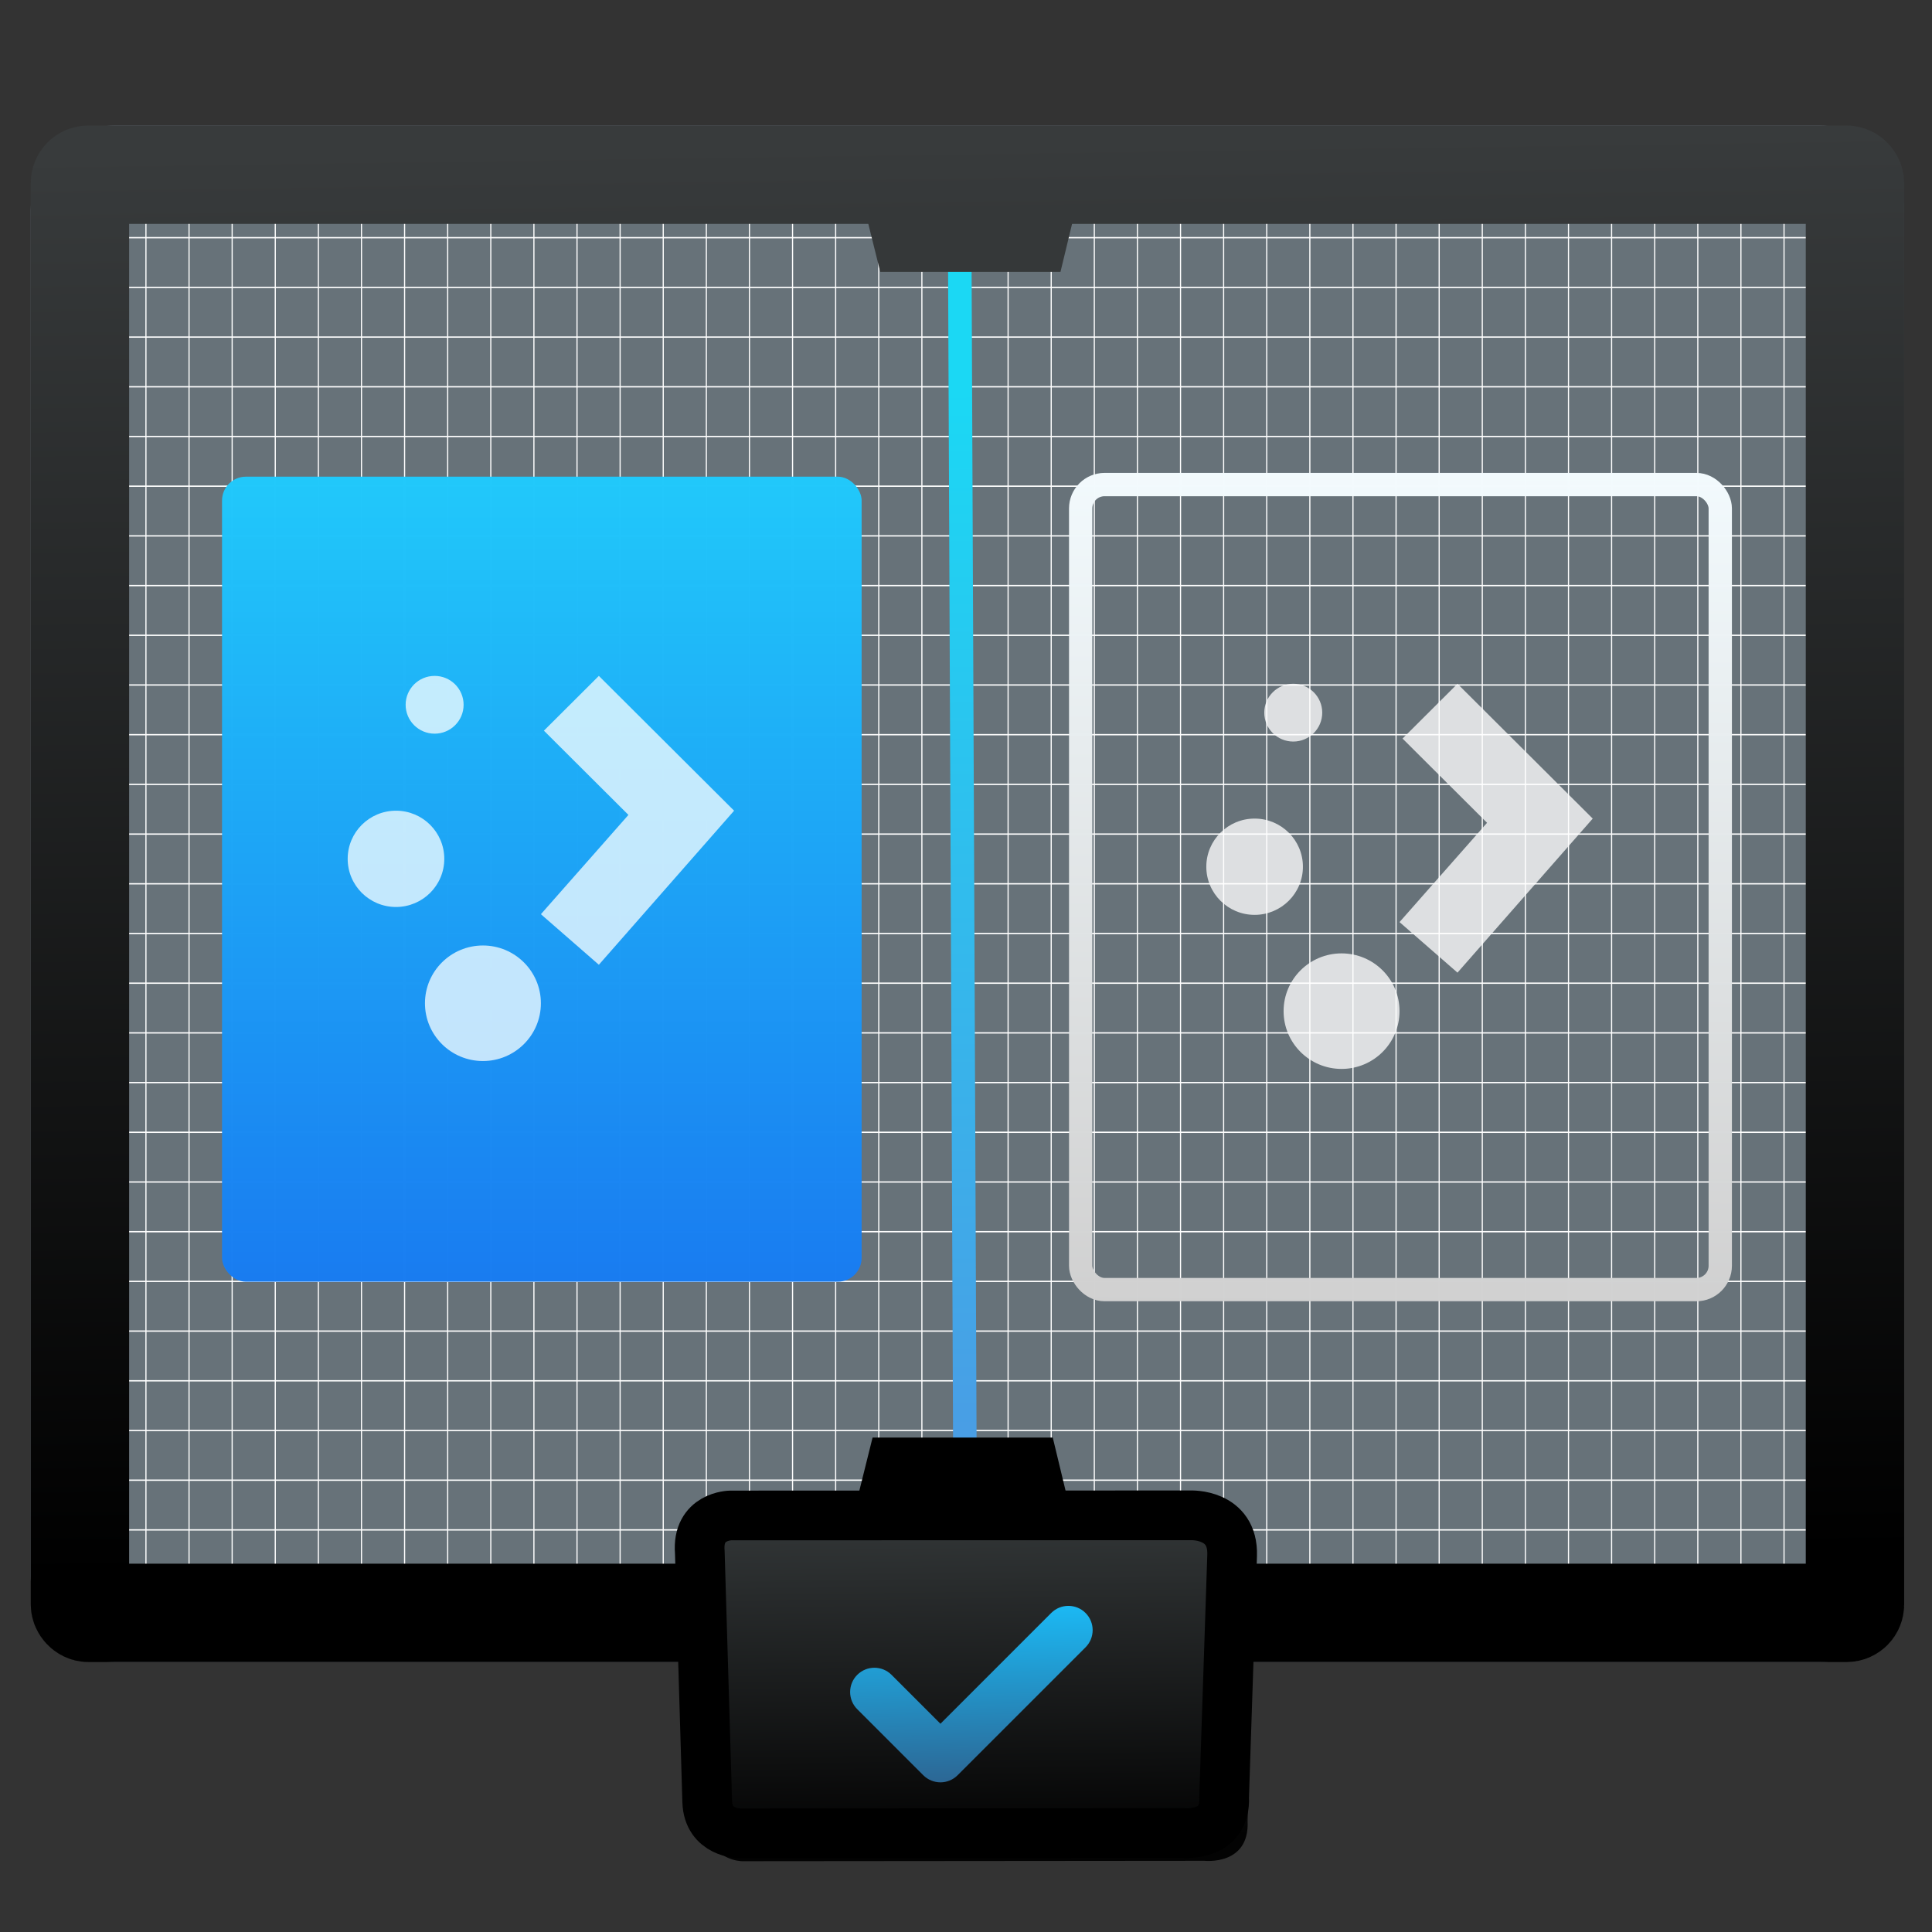 <?xml version="1.0" encoding="UTF-8" standalone="no"?>
<!-- Created with Inkscape (http://www.inkscape.org/) -->

<svg
   xmlns:dc="http://purl.org/dc/elements/1.1/"
   xmlns:cc="http://creativecommons.org/ns#"
   xmlns:rdf="http://www.w3.org/1999/02/22-rdf-syntax-ns#"
   xmlns:svg="http://www.w3.org/2000/svg"
   xmlns="http://www.w3.org/2000/svg"
   xmlns:xlink="http://www.w3.org/1999/xlink"
   xmlns:sodipodi="http://sodipodi.sourceforge.net/DTD/sodipodi-0.dtd"
   xmlns:inkscape="http://www.inkscape.org/namespaces/inkscape"
   width="48"
   height="48"
   id="svg5453"
   version="1.1"
   inkscape:version="0.91 r13725"
   sodipodi:docname="scanner.svg">
  <rect width="100%" height="100%" fill="#333333" stroke="none"/>
  <defs
     id="defs5455">
    <linearGradient
       id="linearGradient4672"
       inkscape:collect="always">
      <stop
         id="stop4674"
         offset="0"
         style="stop-color:#d1d1d1;stop-opacity:1" />
      <stop
         id="stop4676"
         offset="1"
         style="stop-color:#f4fcff;stop-opacity:1" />
    </linearGradient>
    <linearGradient
       inkscape:collect="always"
       id="linearGradient4662">
      <stop
         style="stop-color:#4c9ae4;stop-opacity:1;"
         offset="0"
         id="stop4664" />
      <stop
         style="stop-color:#4c9ae4;stop-opacity:0;"
         offset="1"
         id="stop4666" />
    </linearGradient>
    <linearGradient
       inkscape:collect="always"
       id="linearGradient4412">
      <stop
         style="stop-color:#4c9ae4;stop-opacity:1"
         offset="0"
         id="stop4414" />
      <stop
         style="stop-color:#1bd8f4;stop-opacity:1"
         offset="1"
         id="stop4416" />
    </linearGradient>
    <linearGradient
       id="linearGradient4346"
       inkscape:collect="always">
      <stop
         id="stop4348"
         offset="0"
         style="stop-color:#2e5d89;stop-opacity:1" />
      <stop
         id="stop4350"
         offset="1"
         style="stop-color:#1bb9f4;stop-opacity:1" />
    </linearGradient>
    <linearGradient
       id="linearGradient4324"
       inkscape:collect="always">
      <stop
         id="stop4326"
         offset="0"
         style="stop-color:#000000;stop-opacity:1" />
      <stop
         id="stop4328"
         offset="1"
         style="stop-color:#000000;stop-opacity:1" />
    </linearGradient>
    <linearGradient
       inkscape:collect="always"
       id="linearGradient4284">
      <stop
         style="stop-color:#030303;stop-opacity:1"
         offset="0"
         id="stop4286" />
      <stop
         style="stop-color:#333738;stop-opacity:1"
         offset="1"
         id="stop4288" />
    </linearGradient>
    <linearGradient
       inkscape:collect="always"
       id="linearGradient4242">
      <stop
         style="stop-color:#000000;stop-opacity:1"
         offset="0"
         id="stop4244" />
      <stop
         style="stop-color:#383b3c;stop-opacity:1"
         offset="1"
         id="stop4246" />
    </linearGradient>
    <linearGradient
       inkscape:collect="always"
       xlink:href="#linearGradient4242"
       id="linearGradient4240"
       x1="240.071"
       y1="694.798"
       x2="238.071"
       y2="554.798"
       gradientUnits="userSpaceOnUse"
       gradientTransform="translate(2.95,5.256)" />
    <linearGradient
       id="linearGradient4630">
      <stop
         offset="0"
         style="stop-color:#ff5555;stop-opacity:1"
         id="stop4632" />
      <stop
         offset="1"
         style="stop-color:#770000;stop-opacity:1"
         id="stop4634" />
    </linearGradient>
    <linearGradient
       id="linearGradient4444">
      <stop
         offset="0"
         style="stop-color:#dc0909;stop-opacity:1"
         id="stop4446" />
      <stop
         offset="1"
         style="stop-color:#7c0000;stop-opacity:1"
         id="stop4448" />
    </linearGradient>
    <linearGradient
       id="linearGradient4432">
      <stop
         offset="0"
         style="stop-color:#000000;stop-opacity:1"
         id="stop4434" />
      <stop
         offset="1"
         style="stop-color:#e83030;stop-opacity:0"
         id="stop4436" />
    </linearGradient>
    <radialGradient
       gradientUnits="userSpaceOnUse"
       xlink:href="#linearGradient4432"
       id="radialGradient4442"
       fy="-6.117773e-011"
       fx="-1.0658141e-013"
       r="99.269"
       cy="-6.117773e-011"
       cx="-1.0658141e-013" />
    <linearGradient
       inkscape:collect="always"
       xlink:href="#linearGradient4284"
       id="linearGradient4290"
       x1="-86.988"
       y1="622.061"
       x2="-87.326"
       y2="593.323"
       gradientUnits="userSpaceOnUse"
       gradientTransform="matrix(1.043,0,0,1.115,338.506,33.629)" />
    <linearGradient
       inkscape:collect="always"
       xlink:href="#linearGradient4324"
       id="linearGradient4322"
       x1="262.834"
       y1="778.632"
       x2="262.96"
       y2="746.649"
       gradientUnits="userSpaceOnUse"
       gradientTransform="translate(-15.372,-51.863)" />
    <linearGradient
       inkscape:collect="always"
       xlink:href="#linearGradient4412"
       id="linearGradient4344"
       x1="188.393"
       y1="383.784"
       x2="180.649"
       y2="57.718"
       gradientUnits="userSpaceOnUse" />
    <linearGradient
       inkscape:collect="always"
       xlink:href="#linearGradient4346"
       id="linearGradient4352"
       gradientUnits="userSpaceOnUse"
       x1="188.393"
       y1="383.784"
       x2="180.649"
       y2="57.718" />
    <linearGradient
       inkscape:collect="always"
       xlink:href="#linearGradient4412"
       id="linearGradient4410"
       x1="247.435"
       y1="693.951"
       x2="246.371"
       y2="584.253"
       gradientUnits="userSpaceOnUse" />
    <linearGradient
       inkscape:collect="always"
       id="linearGradient4277">
      <stop
         style="stop-color:#89c1f9;stop-opacity:1"
         offset="0"
         id="stop4279" />
      <stop
         style="stop-color:#f4fcff;stop-opacity:1"
         offset="1"
         id="stop4281" />
    </linearGradient>
    <linearGradient
       id="linearGradient4290-8"
       inkscape:collect="always">
      <stop
         id="stop4292"
         offset="0"
         style="stop-color:#7cbaf8;stop-opacity:1" />
      <stop
         id="stop4294"
         offset="1"
         style="stop-color:#f4fcff;stop-opacity:1" />
    </linearGradient>
    <linearGradient
       id="linearGradient4303-7"
       inkscape:collect="always">
      <stop
         id="stop4305-6"
         offset="0"
         style="stop-color:#197cf1;stop-opacity:1" />
      <stop
         id="stop4307-6"
         offset="1"
         style="stop-color:#21c9fb;stop-opacity:1" />
    </linearGradient>
    <linearGradient
       gradientTransform="matrix(1.051,0,0,1.068,-19.822,-35.23)"
       gradientUnits="userSpaceOnUse"
       y2="517.798"
       x2="375.571"
       y1="543.798"
       x1="375.571"
       id="linearGradient4190"
       xlink:href="#linearGradient4303-7"
       inkscape:collect="always" />
    <linearGradient
       gradientTransform="translate(1.609,-0.5)"
       gradientUnits="userSpaceOnUse"
       y2="540.798"
       x2="372.571"
       y1="544.798"
       x1="372.571"
       id="linearGradient4204"
       xlink:href="#linearGradient4290-8"
       inkscape:collect="always" />
    <linearGradient
       id="linearGradient5263">
      <stop
         id="stop5265"
         style="stop-color:#ffffff;stop-opacity:0"
         offset="0" />
      <stop
         id="stop5267"
         style="stop-color:#d5edff;stop-opacity:1"
         offset="1" />
    </linearGradient>
    <linearGradient
       id="linearGradient4340"
       gradientTransform="scale(1,1)"
       x1="-462.107"
       y1="-140.007"
       x2="-459.107"
       y2="-140.007"
       gradientUnits="userSpaceOnUse">
      <stop
         id="stop4342"
         style="stop-color:#ffffff;stop-opacity:0"
         offset="0" />
      <stop
         id="stop4344"
         style="stop-color:#d5edff;stop-opacity:1"
         offset="1" />
    </linearGradient>
    <linearGradient
       gradientUnits="userSpaceOnUse"
       y2="1038.608"
       x2="9.105"
       y1="1049.836"
       x1="9.105"
       id="linearGradient4275"
       xlink:href="#linearGradient4277"
       inkscape:collect="always" />
    <linearGradient
       y2="540.798"
       x2="372.571"
       y1="544.798"
       x1="372.571"
       gradientTransform="matrix(1.22,0,0,1.22,-80.038,-120.842)"
       gradientUnits="userSpaceOnUse"
       id="linearGradient4325"
       xlink:href="#linearGradient4290-8"
       inkscape:collect="always" />
    <linearGradient
       inkscape:collect="always"
       xlink:href="#linearGradient4277"
       id="linearGradient4521"
       gradientUnits="userSpaceOnUse"
       x1="9.105"
       y1="1049.836"
       x2="9.105"
       y2="1038.608" />
    <linearGradient
       inkscape:collect="always"
       xlink:href="#linearGradient4277"
       id="linearGradient4523"
       gradientUnits="userSpaceOnUse"
       x1="9.105"
       y1="1049.836"
       x2="9.105"
       y2="1038.608" />
    <linearGradient
       inkscape:collect="always"
       xlink:href="#linearGradient4277"
       id="linearGradient4525"
       gradientUnits="userSpaceOnUse"
       x1="9.105"
       y1="1049.836"
       x2="9.105"
       y2="1038.608" />
    <linearGradient
       inkscape:collect="always"
       xlink:href="#linearGradient4277"
       id="linearGradient4527"
       gradientUnits="userSpaceOnUse"
       x1="9.105"
       y1="1049.836"
       x2="9.105"
       y2="1038.608" />
    <linearGradient
       inkscape:collect="always"
       xlink:href="#linearGradient4277"
       id="linearGradient4529"
       gradientUnits="userSpaceOnUse"
       x1="9.105"
       y1="1049.836"
       x2="9.105"
       y2="1038.608" />
    <linearGradient
       inkscape:collect="always"
       xlink:href="#linearGradient4277"
       id="linearGradient4531"
       gradientUnits="userSpaceOnUse"
       x1="9.105"
       y1="1049.836"
       x2="9.105"
       y2="1038.608" />
    <linearGradient
       inkscape:collect="always"
       xlink:href="#linearGradient4662"
       id="linearGradient4668"
       x1="363.163"
       y1="531.658"
       x2="385.224"
       y2="531.658"
       gradientUnits="userSpaceOnUse" />
    <linearGradient
       inkscape:collect="always"
       xlink:href="#linearGradient4672"
       id="linearGradient4670"
       gradientUnits="userSpaceOnUse"
       x1="374.518"
       y1="545.991"
       x2="374.799"
       y2="516.393" />
  </defs>
  <sodipodi:namedview
     id="base"
     pagecolor="#ffffff"
     bordercolor="#666666"
     borderopacity="1.0"
     inkscape:pageopacity="0"
     inkscape:pageshadow="2"
     inkscape:zoom="6.5629994"
     inkscape:cx="4.8552692"
     inkscape:cy="30.367026"
     inkscape:document-units="px"
     inkscape:current-layer="layer1"
     showgrid="false"
     fit-margin-top="0"
     fit-margin-left="0"
     fit-margin-right="0"
     fit-margin-bottom="0"
     inkscape:window-width="1366"
     inkscape:window-height="702"
     inkscape:window-x="0"
     inkscape:window-y="0"
     inkscape:window-maximized="1"
     inkscape:showpageshadow="false"
     borderlayer="true"
     showguides="false"
     inkscape:snap-bbox="true"
     inkscape:bbox-nodes="true">
    <inkscape:grid
       type="xygrid"
       id="grid4063" />
    <sodipodi:guide
       position="1.1650391e-05,48"
       orientation="4,0"
       id="guide4146" />
    <sodipodi:guide
       position="1.1650391e-05,44"
       orientation="0,48"
       id="guide4148" />
    <sodipodi:guide
       position="48,44"
       orientation="-4,0"
       id="guide4150" />
    <sodipodi:guide
       position="48,48"
       orientation="0,-48"
       id="guide4152" />
    <sodipodi:guide
       position="1.1650391e-05,4"
       orientation="4,0"
       id="guide4154" />
    <sodipodi:guide
       position="28,2.6367188e-05"
       orientation="0,48"
       id="guide4156" />
    <sodipodi:guide
       position="48,2.6367188e-05"
       orientation="-4,0"
       id="guide4158" />
    <sodipodi:guide
       position="48,4"
       orientation="0,-48"
       id="guide4160" />
    <sodipodi:guide
       position="48,48"
       orientation="0,-4"
       id="guide4162" />
    <sodipodi:guide
       position="44,48"
       orientation="48,0"
       id="guide4164" />
    <sodipodi:guide
       position="44,2.6367188e-05"
       orientation="0,4"
       id="guide4166" />
    <sodipodi:guide
       position="48,2.6367188e-05"
       orientation="-48,0"
       id="guide4168" />
    <sodipodi:guide
       position="4,48"
       orientation="0,-4"
       id="guide4170" />
    <sodipodi:guide
       position="4.2167969e-05,48"
       orientation="48,0"
       id="guide4172" />
    <sodipodi:guide
       position="4.2167969e-05,2.6367188e-05"
       orientation="0,4"
       id="guide4174" />
    <sodipodi:guide
       position="4,2.6367188e-05"
       orientation="-48,0"
       id="guide4176" />
    <sodipodi:guide
       position="4,44"
       orientation="40,0"
       id="guide4175" />
    <sodipodi:guide
       position="4,4"
       orientation="0,20"
       id="guide4177" />
    <sodipodi:guide
       position="24,4"
       orientation="-40,0"
       id="guide4179" />
    <sodipodi:guide
       position="24,44"
       orientation="0,-20"
       id="guide4181" />
    <sodipodi:guide
       position="4,24"
       orientation="20,0"
       id="guide4185" />
    <sodipodi:guide
       position="44,4"
       orientation="-20,0"
       id="guide4189" />
    <sodipodi:guide
       position="44,24"
       orientation="0,-40"
       id="guide4191" />
  </sodipodi:namedview>
  <g
     inkscape:label="Capa 1"
     inkscape:groupmode="layer"
     id="layer1"
     transform="translate(-384.571,-499.798)">
    <g
       id="g4678"
       transform="matrix(0.252,0,0,0.252,346.484,362.222)">
      <rect
         ry="8.358"
         y="558.309"
         x="154.171"
         height="151.489"
         width="184.7"
         id="rect4209"
         style="opacity:1;fill:#677279;fill-opacity:1;stroke:none;stroke-width:2;stroke-linecap:round;stroke-linejoin:round;stroke-miterlimit:4;stroke-dasharray:none;stroke-opacity:1" />
      <g
         style="fill:#ffffff;fill-opacity:1;stroke:#ffffff;stroke-opacity:1"
         transform="matrix(0.085,0,0,0.098,157.027,559.569)"
         id="g4277">
        <path
           inkscape:connector-curvature="0"
           d="M 0,0 0,1488.189 M 50,0 50,1488.189 M 100,0 100,1488.189 M 150,0 150,1488.189 M 200,0 200,1488.189 M 250,0 250,1488.189 M 300,0 300,1488.189 M 350,0 350,1488.189 M 400,0 400,1488.189 M 450,0 450,1488.189 M 500,0 500,1488.189 M 550,0 550,1488.189 M 600,0 600,1488.189 M 650,0 650,1488.189 M 700,0 700,1488.189 M 750,0 750,1488.189 M 800,0 800,1488.189 M 850,0 850,1488.189 M 900,0 900,1488.189 M 950,0 950,1488.189 M 1000,0 l 0,1488.189 M 1050,0 l 0,1488.189 M 1100,0 l 0,1488.189 M 1150,0 l 0,1488.189 M 1200,0 l 0,1488.189 M 1250,0 l 0,1488.189 M 1300,0 l 0,1488.189 M 1350,0 l 0,1488.189 M 1400,0 l 0,1488.189 M 1450,0 l 0,1488.189 M 1500,0 l 0,1488.189 M 1550,0 l 0,1488.189 M 1600,0 l 0,1488.189 M 1650,0 l 0,1488.189 M 1700,0 l 0,1488.189 M 1750,0 l 0,1488.189 M 1800,0 l 0,1488.189 M 1850,0 l 0,1488.189 M 1900,0 l 0,1488.189 M 1950,0 l 0,1488.189 M 2000,0 l 0,1488.189 M 2050,0 l 0,1488.189 M 2100,0 l 0,1488.189 M 0,0 2104.724,0 M 0,50 2104.724,50 M 0,100 2104.724,100 M 0,150 2104.724,150 M 0,200 2104.724,200 M 0,250 2104.724,250 M 0,300 2104.724,300 M 0,350 2104.724,350 M 0,400 2104.724,400 M 0,450 2104.724,450 M 0,500 2104.724,500 M 0,550 2104.724,550 M 0,600 2104.724,600 M 0,650 2104.724,650 M 0,700 2104.724,700 M 0,750 2104.724,750 M 0,800 2104.724,800 M 0,850 2104.724,850 M 0,900 2104.724,900 M 0,950 2104.724,950 M 0,1000 l 2104.724,0 M 0,1050 l 2104.724,0 M 0,1100 l 2104.724,0 M 0,1150 l 2104.724,0 M 0,1200 l 2104.724,0 M 0,1250 l 2104.724,0 M 0,1300 l 2104.724,0 M 0,1350 l 2104.724,0 M 0,1400 l 2104.724,0 M 0,1450 l 2104.724,0"
           id="path5273"
           style="fill:#ffffff;fill-opacity:1;stroke:#ffffff;stroke-width:1pt;stroke-linecap:butt;stroke-linejoin:miter;stroke-opacity:1" />
        <g
           style="fill:#ffffff;fill-opacity:1;stroke:#ffffff;stroke-opacity:1"
           transform="translate(0,435.827)"
           id="layer1-0" />
        <g
           style="fill:#ffffff;fill-opacity:1;stroke:#ffffff;stroke-opacity:1"
           transform="translate(0,435.827)"
           id="g3962" />
      </g>
      <path
         inkscape:connector-curvature="0"
         id="path4402"
         d="m 245.765,571.368 0.517,121.424 0.517,0"
         style="fill:none;fill-rule:evenodd;stroke:url(#linearGradient4410);stroke-width:2.317;stroke-linecap:butt;stroke-linejoin:miter;stroke-miterlimit:4;stroke-dasharray:none;stroke-opacity:1" />
      <path
         sodipodi:nodetypes="ccccc"
         inkscape:connector-curvature="0"
         id="path4354-7"
         d="m 236.367,566.486 1.559,6.261 17.765,0 1.516,-6.285 z"
         style="fill:#353839;fill-opacity:1;fill-rule:evenodd;stroke:none;stroke-width:1.451px;stroke-linecap:butt;stroke-linejoin:miter;stroke-opacity:1" />
      <rect
         ry="0.823"
         y="563.159"
         x="159.021"
         height="141.789"
         width="175"
         id="rect4209-8"
         style="opacity:1;fill:none;fill-opacity:1;stroke:url(#linearGradient4240);stroke-width:9.7;stroke-linecap:round;stroke-linejoin:round;stroke-miterlimit:4;stroke-dasharray:none;stroke-opacity:1" />
      <path
         sodipodi:nodetypes="ccccccccc"
         inkscape:connector-curvature="0"
         id="path4282"
         d="m 223.38,694.504 47.304,-0.015 c 0,0 4.424,-0.223 4.28,4.41 l -0.825,26.559 c 0.223,4.441 -4.252,3.936 -4.252,3.936 l -45.589,0.039 c 0,0 -3.226,-0.026 -3.323,-3.49 l -0.763,-27.397 c -0.309,-4.016 3.168,-4.043 3.168,-4.043 z"
         style="opacity:1;fill:url(#linearGradient4290);fill-opacity:1;fill-rule:evenodd;stroke:none;stroke-width:1px;stroke-linecap:butt;stroke-linejoin:miter;stroke-opacity:1" />
      <path
         sodipodi:nodetypes="ccccc"
         inkscape:connector-curvature="0"
         id="path4354"
         d="m 235.607,693.927 1.559,-6.261 17.765,0 1.516,6.285 z"
         style="fill:#000000;fill-opacity:1;fill-rule:evenodd;stroke:none;stroke-width:1.451px;stroke-linecap:butt;stroke-linejoin:miter;stroke-opacity:1" />
      <path
         sodipodi:nodetypes="ccccccccc"
         inkscape:connector-curvature="0"
         id="path4282-0"
         d="m 223.169,695.346 45.343,-0.013 c 0,0 4.241,-0.2 4.103,3.957 l -0.791,23.83 c 0.214,3.984 -4.076,3.532 -4.076,3.532 l -43.699,0.035 c 0,0 -3.093,-0.024 -3.185,-3.131 L 220.133,698.974 c -0.297,-3.603 3.036,-3.628 3.036,-3.628 z"
         style="opacity:1;fill:none;fill-opacity:1;fill-rule:evenodd;stroke:url(#linearGradient4322);stroke-width:4.9;stroke-linecap:butt;stroke-linejoin:miter;stroke-miterlimit:4;stroke-dasharray:none;stroke-opacity:1" />
      <g
         style="fill:url(#linearGradient4344);fill-opacity:1"
         transform="matrix(0.059,0,0,0.059,234.953,701.003)"
         id="g3">
        <path
           style="fill:url(#linearGradient4352);fill-opacity:1"
           inkscape:connector-curvature="0"
           id="path5"
           d="M 393.401,124.425 179.603,338.208 c -15.832,15.835 -41.514,15.835 -57.361,0 L 11.878,227.836 c -15.838,-15.835 -15.838,-41.52 0,-57.358 15.841,-15.841 41.521,-15.841 57.355,-0.006 l 81.698,81.699 185.106,-185.107 c 15.841,-15.841 41.523,-15.829 57.358,0 15.835,15.838 15.835,41.514 0.006,57.361 z" />
      </g>
      <g
         inkscape:label="Capa 1"
         id="layer1-6"
         transform="matrix(3.756,0,0,3.756,-1456.391,-1330.572)">
        <g
           id="g4313"
           transform="matrix(0.761,0,0,0.761,157.451,118.089)">
          <rect
             ry="0.823"
             y="517.774"
             x="363.163"
             height="27.768"
             width="22.061"
             id="rect4182"
             style="opacity:0.997;fill:url(#linearGradient4190);fill-opacity:1;stroke:none;stroke-width:0.104;stroke-linecap:round;stroke-linejoin:round;stroke-miterlimit:4;stroke-dasharray:none;stroke-opacity:1" />
          <g
             style="opacity:0.776;fill:url(#linearGradient4275);fill-opacity:1"
             inkscape:label="Capa 1"
             id="layer1-4"
             transform="matrix(1.107,0,0,1.107,364.861,-624.773)">
            <g
               style="fill:url(#linearGradient4521);fill-opacity:1"
               transform="translate(-403.696,511.991)"
               id="layer1-0-5"
               inkscape:label="Capa 1" />
            <g
               style="fill:url(#linearGradient4531);fill-opacity:1"
               transform="matrix(0.602,0,0,0.6,282.376,1122.323)"
               id="g7976-8">
              <ellipse
                 ry="2.5"
                 rx="2.5"
                 cy="-130.507"
                 cx="-462.608"
                 style="color:#000000;display:inline;overflow:visible;visibility:visible;fill:url(#linearGradient4523);fill-opacity:1;fill-rule:nonzero;stroke:none;stroke-width:1.4;stroke-linecap:butt;stroke-linejoin:miter;stroke-miterlimit:4;stroke-dasharray:none;stroke-opacity:1;marker:none;enable-background:accumulate"
                 id="path3023-6" />
              <ellipse
                 ry="3"
                 rx="3"
                 cy="-123.007"
                 cx="-458.108"
                 style="color:#000000;display:inline;overflow:visible;visibility:visible;fill:url(#linearGradient4525);fill-opacity:1;fill-rule:nonzero;stroke:none;stroke-width:1.4;marker:none;enable-background:accumulate"
                 id="path3023-9-1" />
              <ellipse
                 ry="1.5"
                 rx="1.5"
                 cy="-138.507"
                 cx="-460.608"
                 style="color:#000000;display:inline;overflow:visible;visibility:visible;fill:url(#linearGradient4527);fill-opacity:1;fill-rule:nonzero;stroke:none;stroke-width:1.4;marker:none;enable-background:accumulate"
                 id="path3023-7-6" />
              <path
                 style="color:#000000;font-style:normal;font-variant:normal;font-weight:normal;font-stretch:normal;font-size:medium;line-height:normal;font-family:Sans;-inkscape-font-specification:Sans;text-indent:0;text-align:start;text-decoration:none;text-decoration-line:none;letter-spacing:normal;word-spacing:normal;text-transform:none;direction:ltr;block-progression:tb;writing-mode:lr-tb;baseline-shift:baseline;text-anchor:start;display:inline;overflow:visible;visibility:visible;fill:url(#linearGradient4529);fill-opacity:1;stroke:none;stroke-width:8;marker:none;enable-background:accumulate"
                 d="m -452.108,-140.007 -2.844,2.844 4.375,4.375 -4.531,5.156 3,2.625 7,-8 0,0 -7,-7 z"
                 id="path3818-1"
                 inkscape:connector-curvature="0"
                 sodipodi:nodetypes="ccccccccc" />
            </g>
          </g>
        </g>
        <g
           style="fill:none;stroke:url(#linearGradient4668)"
           id="g4313-7"
           transform="matrix(0.761,0,0,0.761,179.989,118.296)">
          <rect
             ry="0.823"
             y="517.774"
             x="363.163"
             height="27.768"
             width="22.061"
             id="rect4182-8"
             style="opacity:0.997;fill:none;fill-opacity:1;stroke:url(#linearGradient4670);stroke-width:0.804;stroke-linecap:round;stroke-linejoin:round;stroke-miterlimit:4;stroke-dasharray:none;stroke-opacity:1" />
          <g
             style="opacity:0.776;fill:#1bb9f4;fill-opacity:1;stroke:none"
             inkscape:label="Capa 1"
             id="layer1-4-4"
             transform="matrix(1.107,0,0,1.107,364.861,-624.773)">
            <g
               style="fill:#1bb9f4;fill-opacity:1;stroke:none"
               transform="translate(-403.696,511.991)"
               id="layer1-0-5-9"
               inkscape:label="Capa 1" />
            <g
               style="fill:#ffffff;fill-opacity:1;stroke:none"
               transform="matrix(0.602,0,0,0.6,282.376,1122.323)"
               id="g7976-8-5">
              <ellipse
                 ry="2.5"
                 rx="2.5"
                 cy="-130.507"
                 cx="-462.608"
                 style="color:#000000;display:inline;overflow:visible;visibility:visible;fill:#ffffff;fill-opacity:1;fill-rule:nonzero;stroke:none;stroke-width:1.4;stroke-linecap:butt;stroke-linejoin:miter;stroke-miterlimit:4;stroke-dasharray:none;stroke-opacity:1;marker:none;enable-background:accumulate"
                 id="path3023-6-2" />
              <ellipse
                 ry="3"
                 rx="3"
                 cy="-123.007"
                 cx="-458.108"
                 style="color:#000000;display:inline;overflow:visible;visibility:visible;fill:#ffffff;fill-opacity:1;fill-rule:nonzero;stroke:none;stroke-width:1.4;marker:none;enable-background:accumulate"
                 id="path3023-9-1-8" />
              <ellipse
                 ry="1.5"
                 rx="1.5"
                 cy="-138.507"
                 cx="-460.608"
                 style="color:#000000;display:inline;overflow:visible;visibility:visible;fill:#ffffff;fill-opacity:1;fill-rule:nonzero;stroke:none;stroke-width:1.4;marker:none;enable-background:accumulate"
                 id="path3023-7-6-1" />
              <path
                 style="color:#000000;font-style:normal;font-variant:normal;font-weight:normal;font-stretch:normal;font-size:medium;line-height:normal;font-family:Sans;-inkscape-font-specification:Sans;text-indent:0;text-align:start;text-decoration:none;text-decoration-line:none;letter-spacing:normal;word-spacing:normal;text-transform:none;direction:ltr;block-progression:tb;writing-mode:lr-tb;baseline-shift:baseline;text-anchor:start;display:inline;overflow:visible;visibility:visible;fill:#ffffff;fill-opacity:1;stroke:none;stroke-width:8;marker:none;enable-background:accumulate"
                 d="m -452.108,-140.007 -2.844,2.844 4.375,4.375 -4.531,5.156 3,2.625 7,-8 0,0 -7,-7 z"
                 id="path3818-1-0"
                 inkscape:connector-curvature="0"
                 sodipodi:nodetypes="ccccccccc" />
            </g>
          </g>
        </g>
      </g>
    </g>
  </g>
</svg>
